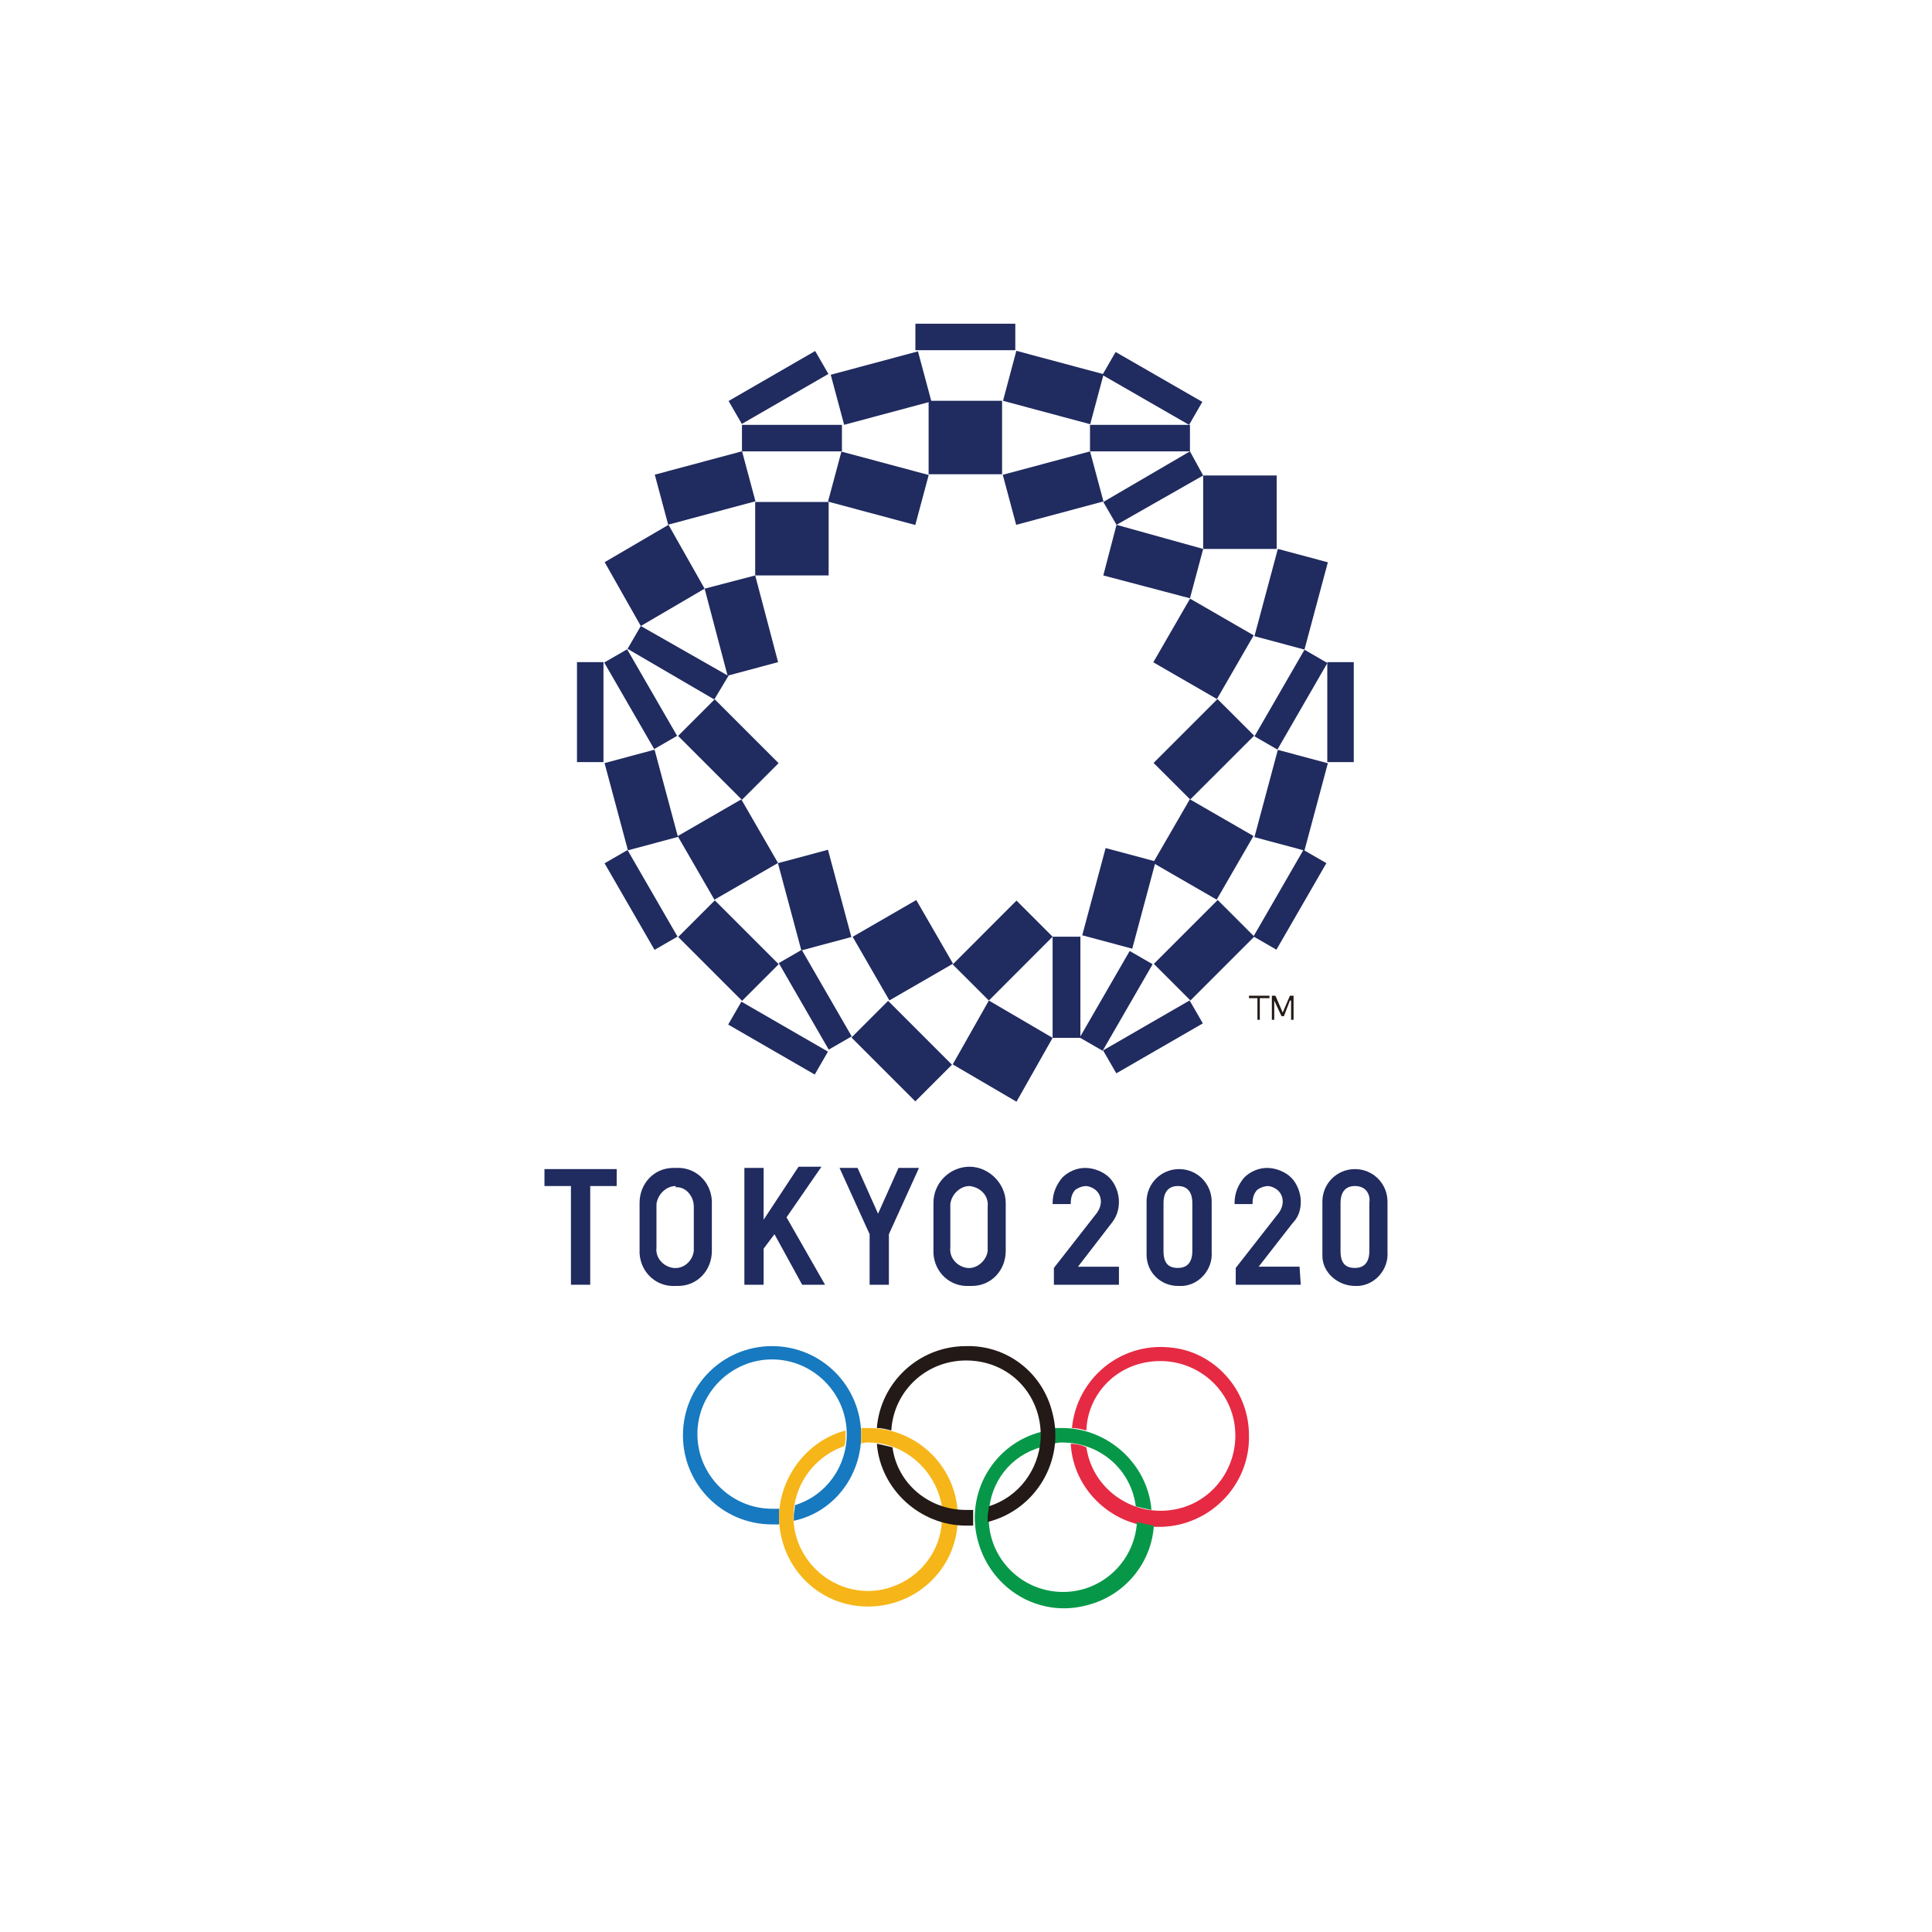 <?xml version="1.0" encoding="UTF-8" standalone="no"?>
<!-- Generator: Adobe Illustrator 16.0.0, SVG Export Plug-In . SVG Version: 6.00 Build 0)  -->

<svg
   xmlns:dc="http://purl.org/dc/elements/1.1/"
   xmlns:cc="http://creativecommons.org/ns#"
   xmlns:rdf="http://www.w3.org/1999/02/22-rdf-syntax-ns#"
   xmlns:svg="http://www.w3.org/2000/svg"
   xmlns="http://www.w3.org/2000/svg"
   xmlns:sodipodi="http://sodipodi.sourceforge.net/DTD/sodipodi-0.dtd"
   xmlns:inkscape="http://www.inkscape.org/namespaces/inkscape"
   version="1.1"
   id="Layer_1"
   x="0px"
   y="0px"
   width="700"
   height="700"
   viewBox="0 0 700 700"
   enable-background="new 0 0 80 108"
   xml:space="preserve"
   sodipodi:docname="tokyo-2020-logo.svg"
   inkscape:export-filename="G:\Users\suitedoalex\sites\tokyo-2020-logo-4.png"
   inkscape:export-xdpi="125.61448"
   inkscape:export-ydpi="125.61448"
   inkscape:version="0.92.4 (5da689c313, 2019-01-14)"><defs
   id="defs124" /><sodipodi:namedview
   pagecolor="#ffffff"
   bordercolor="#666666"
   borderopacity="1"
   objecttolerance="10"
   gridtolerance="10"
   guidetolerance="10"
   inkscape:pageopacity="0"
   inkscape:pageshadow="2"
   inkscape:window-width="1600"
   inkscape:window-height="837"
   id="namedview122"
   showgrid="false"
   inkscape:zoom="0.77257963"
   inkscape:cx="218.54195"
   inkscape:cy="296.98204"
   inkscape:window-x="-8"
   inkscape:window-y="-8"
   inkscape:window-maximized="1"
   inkscape:current-layer="Layer_1" />
<g
   id="g119"
   transform="matrix(5.059,0,0,5.059,142.582,71.727)">
	
		<rect
   x="55.359"
   y="29.632"
   transform="matrix(-0.5,0.866,-0.866,-0.5,114.944,-1.8)"
   width="5.265"
   height="5.262"
   id="rect2"
   style="fill:#202b5f" />
	<polygon
   points="57.986,19.875 57.986,25.136 63.25,25.136 63.25,19.875 "
   id="polygon4"
   style="fill:#202b5f" />
	
		<rect
   x="50.811"
   y="59.13"
   transform="matrix(-0.866,0.5,-0.5,-0.866,131.529,84.916)"
   width="7.155"
   height="1.896"
   id="rect6"
   style="fill:#202b5f" />
	<rect
   x="66.875"
   y="33.243"
   width="1.896"
   height="7.159"
   id="rect8"
   style="fill:#202b5f" />
	
		<rect
   x="60.624"
   y="49.328"
   transform="matrix(-0.5,0.866,-0.866,-0.5,139.84,19.802)"
   width="7.158"
   height="1.897"
   id="rect10"
   style="fill:#202b5f" />
	<polygon
   points="47.203,52.907 47.203,60.151 49.193,60.151 49.193,52.907 "
   id="polygon12"
   style="fill:#202b5f" />
	
		<rect
   x="54.805"
   y="52.032"
   transform="matrix(-0.707,0.707,-0.707,-0.707,137.181,50.94)"
   width="6.468"
   height="3.707"
   id="rect14"
   style="fill:#202b5f" />
	<polygon
   points="57.059,43.081 54.434,40.461 59.011,35.887 61.636,38.509 "
   id="polygon16"
   style="fill:#202b5f" />
	
		<rect
   x="48.739"
   y="48.322"
   transform="matrix(-0.259,0.966,-0.966,-0.259,113.884,12.952)"
   width="6.467"
   height="3.708"
   id="rect18"
   style="fill:#202b5f" />
	
		<rect
   x="61.048"
   y="41.261"
   transform="matrix(-0.259,0.966,-0.966,-0.259,122.585,-7.8)"
   width="6.471"
   height="3.708"
   id="rect20"
   style="fill:#202b5f" />
	
		<rect
   x="61.039"
   y="26.863"
   transform="matrix(-0.259,0.966,-0.966,-0.259,108.674,-25.913)"
   width="6.471"
   height="3.707"
   id="rect22"
   style="fill:#202b5f" />
	<polygon
   points="57.986,25.136 51.78,23.409 50.833,27.034 57.039,28.671 "
   id="polygon24"
   style="fill:#202b5f" />
	<rect
   x="25.902"
   y="21.772"
   width="5.261"
   height="5.261"
   id="rect26"
   style="fill:#202b5f" />
	<polygon
   points="15.121,26.084 17.71,30.656 22.28,27.981 19.693,23.409 "
   id="polygon28"
   style="fill:#202b5f" />
	
		<rect
   x="53.397"
   y="10.032"
   transform="matrix(-0.499,0.867,-0.867,-0.499,93.267,-26.685)"
   width="1.898"
   height="7.162"
   id="rect30"
   style="fill:#202b5f" />
	
		<rect
   x="23.992"
   y="12.621"
   transform="matrix(-0.866,0.5,-0.5,-0.866,58.233,11.537)"
   width="7.159"
   height="1.897"
   id="rect32"
   style="fill:#202b5f" />
	<rect
   x="37.375"
   y="9.006"
   width="7.156"
   height="1.897"
   id="rect34"
   style="fill:#202b5f" />
	<polygon
   points="57.039,18.148 50.833,21.772 51.78,23.409 57.986,19.875 "
   id="polygon36"
   style="fill:#202b5f" />
	<polygon
   points="49.895,16.203 43.65,14.528 44.606,10.947 50.856,12.621 "
   id="polygon38"
   style="fill:#202b5f" />
	
		<rect
   x="32.883"
   y="17.565"
   transform="matrix(-0.259,0.966,-0.966,-0.259,63.813,-7.376)"
   width="3.708"
   height="6.471"
   id="rect40"
   style="fill:#202b5f" />
	
		<rect
   x="44.011"
   y="18.92"
   transform="matrix(-0.966,0.259,-0.259,-0.966,98.259,28.611)"
   width="6.471"
   height="3.709"
   id="rect42"
   style="fill:#202b5f" />
	
		<rect
   x="31.687"
   y="11.763"
   transform="matrix(-0.966,0.259,-0.259,-0.966,72.177,17.727)"
   width="6.467"
   height="3.711"
   id="rect44"
   style="fill:#202b5f" />
	
		<rect
   x="19.084"
   y="18.918"
   transform="matrix(-0.966,0.259,-0.259,-0.966,49.256,35.055)"
   width="6.47"
   height="3.708"
   id="rect46"
   style="fill:#202b5f" />
	<polygon
   points="25.902,27.034 22.28,27.981 23.919,34.193 24.005,34.193 27.541,33.243 "
   id="polygon48"
   style="fill:#202b5f" />
	
		<rect
   x="33.841"
   y="51.249"
   transform="matrix(-0.866,0.5,-0.5,-0.866,95.001,82.3)"
   width="5.263"
   height="5.262"
   id="rect50"
   style="fill:#202b5f" />
	<polygon
   points="44.616,64.724 47.203,60.151 42.637,57.479 40.049,62.052 "
   id="polygon52"
   style="fill:#202b5f" />
	<rect
   x="13.139"
   y="33.243"
   width="1.897"
   height="7.159"
   id="rect54"
   style="fill:#202b5f" />
	
		<rect
   x="26.596"
   y="56.556"
   transform="matrix(-0.5,0.866,-0.866,-0.5,93.389,66.384)"
   width="1.894"
   height="7.158"
   id="rect56"
   style="fill:#202b5f" />
	
		<rect
   x="16.761"
   y="46.713"
   transform="matrix(-0.866,0.5,-0.5,-0.866,58.21,84.973)"
   width="1.899"
   height="7.158"
   id="rect58"
   style="fill:#202b5f" />
	<polygon
   points="24.005,34.193 23.919,34.193 17.71,30.656 16.761,32.292 22.972,35.917 "
   id="polygon60"
   style="fill:#202b5f" />
	
		<rect
   x="15.904"
   y="39.878"
   transform="matrix(-0.966,0.259,-0.259,-0.966,46.062,80.163)"
   width="3.708"
   height="6.467"
   id="rect62"
   style="fill:#202b5f" />
	
		<rect
   x="28.315"
   y="47.051"
   transform="matrix(-0.966,0.259,-0.259,-0.966,72.328,91.047)"
   width="3.708"
   height="6.468"
   id="rect64"
   style="fill:#202b5f" />
	
		<rect
   x="22.12"
   y="36.262"
   transform="matrix(-0.707,0.707,-0.707,-0.707,68.853,50.477)"
   width="3.709"
   height="6.469"
   id="rect66"
   style="fill:#202b5f" />
	
		<rect
   x="22.124"
   y="50.665"
   transform="matrix(-0.707,0.707,-0.707,-0.707,79.047,75.057)"
   width="3.709"
   height="6.469"
   id="rect68"
   style="fill:#202b5f" />
	
		<rect
   x="34.528"
   y="57.864"
   transform="matrix(-0.707,0.707,-0.707,-0.707,105.316,78.575)"
   width="3.712"
   height="6.469"
   id="rect70"
   style="fill:#202b5f" />
	<polygon
   points="42.637,57.479 47.203,52.907 44.616,50.32 40.049,54.893 "
   id="polygon72"
   style="fill:#202b5f" />
	<polygon
   points="58.953,50.254 54.396,47.622 57.03,43.067 61.587,45.696 "
   id="polygon74"
   style="fill:#202b5f" />
	
		<rect
   x="48.178"
   y="56.577"
   transform="matrix(-0.5,0.866,-0.866,-0.5,127.45,41.445)"
   width="7.158"
   height="1.897"
   id="rect76"
   style="fill:#202b5f" />
	
		<rect
   x="60.685"
   y="34.972"
   transform="matrix(-0.5,0.866,-0.866,-0.5,127.511,-1.764)"
   width="7.16"
   height="1.895"
   id="rect78"
   style="fill:#202b5f" />
	<rect
   x="38.322"
   y="14.526"
   width="5.262"
   height="5.261"
   id="rect80"
   style="fill:#202b5f" />
	<rect
   x="49.881"
   y="16.25"
   width="7.158"
   height="1.898"
   id="rect82"
   style="fill:#202b5f" />
	<rect
   x="24.955"
   y="16.25"
   width="7.159"
   height="1.898"
   id="rect84"
   style="fill:#202b5f" />
	
		<rect
   x="21.316"
   y="44.029"
   transform="matrix(-0.866,0.5,-0.5,-0.866,68.011,75.098)"
   width="5.26"
   height="5.26"
   id="rect86"
   style="fill:#202b5f" />
	
		<rect
   x="16.756"
   y="32.308"
   transform="matrix(-0.866,0.5,-0.5,-0.866,50.974,58.123)"
   width="1.895"
   height="7.158"
   id="rect88"
   style="fill:#202b5f" />
	
		<rect
   x="29.244"
   y="53.854"
   transform="matrix(-0.866,0.5,-0.5,-0.866,85.066,92.061)"
   width="1.899"
   height="7.157"
   id="rect90"
   style="fill:#202b5f" />
	<path
   id="Blue_Ring"
   d="m 33.492,88.616 c 0,-3.534 -2.845,-6.387 -6.382,-6.387 -3.537,0 -6.382,2.853 -6.382,6.387 0,3.535 2.845,6.382 6.382,6.382 v 0 c 0.173,0 0.346,0 0.519,0 0,-0.175 0,-0.346 0,-0.516 0,-0.176 0,-0.346 0,-0.606 H 27.11 c -2.933,0 -5.347,-2.417 -5.347,-5.345 0,-2.938 2.414,-5.349 5.347,-5.349 2.933,0 5.349,2.411 5.349,5.349 0,2.326 -1.466,4.396 -3.709,5.088 0,0.257 -0.085,0.518 -0.085,0.777 v 0.342 c 2.844,-0.601 4.827,-3.193 4.827,-6.122 z"
   inkscape:connector-curvature="0"
   style="fill:#1779bf" />
	<path
   id="Red_Ring"
   d="m 61.266,88.616 c 0.085,3.535 -2.757,6.468 -6.296,6.558 -3.364,0.085 -6.297,-2.591 -6.468,-5.955 0.341,0 0.777,0.089 1.118,0.26 0.436,2.934 3.193,4.918 6.126,4.482 2.933,-0.426 4.912,-3.188 4.487,-6.121 -0.437,-2.933 -3.194,-4.918 -6.127,-4.482 -2.501,0.341 -4.401,2.411 -4.486,4.914 -0.341,-0.091 -0.688,-0.176 -1.033,-0.176 0.346,-3.534 3.449,-6.121 6.983,-5.775 3.194,0.26 5.696,3.017 5.696,6.295 z"
   inkscape:connector-curvature="0"
   style="fill:#e62a43" />
	<path
   id="Green_Ring"
   d="m 47.896,89.133 c 2.672,0 4.918,1.9 5.264,4.572 0.346,0.085 0.687,0.171 1.123,0.256 -0.262,-3.279 -3.108,-5.865 -6.387,-5.865 -0.17,0 -0.342,0 -0.602,0 v 0.521 c 0,0.171 0,0.342 0,0.603 0.26,-0.087 0.432,-0.087 0.602,-0.087 z m 5.348,5.69 c -0.176,2.938 -2.677,5.174 -5.604,5.004 -2.933,-0.172 -5.175,-2.673 -5.003,-5.605 0.085,-2.241 1.554,-4.142 3.705,-4.743 0,-0.26 0.089,-0.521 0.089,-0.777 v -0.346 c -3.453,0.863 -5.519,4.402 -4.571,7.851 0.947,3.449 4.396,5.521 7.846,4.568 2.677,-0.688 4.577,-3.014 4.747,-5.69 -0.521,-0.087 -0.862,-0.176 -1.209,-0.262 z"
   inkscape:connector-curvature="0"
   style="fill:#069848" />
	<path
   id="Yellow_Ring"
   d="m 33.492,89.219 c 0,-0.171 0,-0.346 0,-0.603 v -0.521 c 0.173,0 0.346,0 0.519,0 3.364,0 6.124,2.586 6.382,5.865 -0.343,0 -0.777,-0.085 -1.12,-0.256 -0.431,-2.587 -2.675,-4.572 -5.262,-4.572 -0.173,10e-4 -0.346,10e-4 -0.519,0.087 z m 6.901,5.779 c -0.258,3.535 -3.363,6.127 -6.9,5.865 -3.534,-0.26 -6.124,-3.363 -5.863,-6.902 0.258,-2.673 2.156,-5.003 4.742,-5.689 v 0.345 c 0,0.257 0,0.517 -0.085,0.777 -2.76,0.947 -4.314,3.966 -3.364,6.729 0.948,2.756 3.968,4.312 6.728,3.363 2.068,-0.691 3.534,-2.587 3.622,-4.747 0.431,0.17 0.776,0.259 1.12,0.259 z"
   inkscape:connector-curvature="0"
   style="fill:#f6b619" />
	<path
   id="Black_Ring"
   d="m 40.997,82.229 c -3.364,0 -6.124,2.592 -6.382,5.866 0.344,0 0.689,0.085 1.036,0.176 0.17,-2.934 2.672,-5.18 5.692,-5.004 3.019,0.175 5.174,2.677 4.999,5.69 -0.171,2.16 -1.55,4.055 -3.705,4.747 0,0.256 -0.086,0.517 -0.086,0.777 v 0.341 C 46,93.96 48.071,90.426 47.203,87.061 46.517,84.13 43.93,82.145 40.997,82.229 Z m 0,11.732 c -2.675,0 -4.916,-1.896 -5.261,-4.482 -0.346,-0.085 -0.689,-0.171 -1.121,-0.26 0.259,3.278 3.104,5.865 6.382,5.865 0.17,0 0.346,0 0.516,0 0,-0.175 0,-0.346 0,-0.518 0,-0.17 0,-0.345 0,-0.605 -0.17,0 -0.346,0 -0.516,0 z"
   inkscape:connector-curvature="0"
   style="fill:#231916" />
	<path
   d="M 14.086,77.833 H 12.707 V 70.764 H 10.81 v -1.213 h 5.173 v 1.213 h -1.897 z"
   id="path97"
   inkscape:connector-curvature="0"
   style="fill:#202b5f" />
	<path
   d="m 30.905,77.833 h -1.639 l -1.983,-3.619 -0.777,1.032 v 2.587 h -1.379 v -8.366 h 1.379 v 3.709 0 l 2.501,-3.795 h 1.64 l -2.501,3.625 z"
   id="path99"
   inkscape:connector-curvature="0"
   style="fill:#202b5f" />
	<path
   d="m 35.39,77.833 h -1.293 v -3.619 l -2.155,-4.747 h 1.293 l 1.466,3.278 v 0 l 1.466,-3.278 h 1.466 l -2.156,4.747 v 3.619 z"
   id="path101"
   inkscape:connector-curvature="0"
   style="fill:#202b5f" />
	<path
   d="m 51.951,77.833 h -4.657 v -1.203 0 l 3.103,-3.971 c 0.171,-0.256 0.262,-0.521 0.262,-0.777 0,-0.606 -0.432,-1.032 -1.038,-1.118 v 0 c -0.256,0 -0.517,0.086 -0.777,0.257 -0.256,0.255 -0.341,0.606 -0.341,0.947 v 0.086 h -1.299 v -0.086 c 0,-0.692 0.266,-1.293 0.692,-1.811 0.437,-0.431 1.037,-0.69 1.639,-0.69 0.606,0 1.299,0.26 1.726,0.69 0.435,0.432 0.691,1.118 0.691,1.725 0,0.607 -0.171,1.124 -0.606,1.64 l -2.326,3.019 v 0 h 2.933 v 1.292 z"
   id="path103"
   inkscape:connector-curvature="0"
   style="fill:#202b5f" />
	<path
   d="m 64.975,77.833 h -4.657 v -1.203 0 l 3.104,-3.971 c 0.175,-0.256 0.261,-0.521 0.261,-0.777 0,-0.606 -0.432,-1.032 -1.033,-1.118 v 0 c -0.265,0 -0.521,0.086 -0.776,0.257 -0.261,0.255 -0.351,0.606 -0.351,0.947 v 0.086 h -1.288 v -0.086 c 0,-0.692 0.255,-1.293 0.687,-1.811 0.431,-0.431 1.037,-0.69 1.64,-0.69 0.602,0 1.293,0.26 1.724,0.69 0.432,0.432 0.691,1.118 0.691,1.725 0,0.607 -0.175,1.124 -0.601,1.554 l -2.417,3.104 v 0 h 2.929 z"
   id="path105"
   inkscape:connector-curvature="0"
   style="fill:#202b5f" />
	<path
   d="m 41.253,77.919 c -1.376,0.085 -2.5,-0.948 -2.584,-2.327 0,-0.09 0,-0.09 0,-0.175 v -3.449 c 0,-1.465 1.208,-2.587 2.584,-2.587 1.384,0 2.591,1.208 2.591,2.587 v 3.449 c 0,1.383 -1.037,2.502 -2.415,2.502 v 0 z m 0,-7.155 c -0.688,0 -1.291,0.603 -1.376,1.29 v 3.107 c -0.088,0.777 0.516,1.379 1.207,1.469 0.691,0.086 1.382,-0.521 1.468,-1.213 0,-0.085 0,-0.171 0,-0.171 V 72.228 C 42.637,71.452 42.03,70.85 41.253,70.764 Z"
   id="path107"
   inkscape:connector-curvature="0"
   style="fill:#202b5f" />
	<path
   d="m 20.209,77.919 c -1.378,0.085 -2.499,-0.948 -2.587,-2.327 0,-0.09 0,-0.09 0,-0.175 v -3.449 c 0,-1.379 1.035,-2.501 2.417,-2.501 0.085,0 0.17,0 0.17,0 1.381,-0.086 2.502,0.947 2.589,2.33 0,0.085 0,0.171 0,0.171 v 3.449 c 0,1.383 -1.035,2.502 -2.416,2.502 v 0 z m 0,-7.155 c -0.689,0 -1.293,0.603 -1.378,1.29 v 0.085 3.022 c -0.088,0.777 0.516,1.379 1.208,1.469 0.774,0.086 1.378,-0.521 1.466,-1.213 0,-0.085 0,-0.171 0,-0.171 v -3.018 c 0,-0.692 -0.519,-1.379 -1.208,-1.379 h -0.088 z"
   id="path109"
   inkscape:connector-curvature="0"
   style="fill:#202b5f" />
	<path
   d="m 56.177,77.919 c -1.207,0 -2.245,-0.948 -2.245,-2.241 0,-0.086 0,-0.176 0,-0.176 v -3.62 c 0,-1.293 1.038,-2.331 2.331,-2.331 1.293,0 2.331,1.038 2.331,2.331 v 0 3.62 c 0.085,1.214 -0.863,2.331 -2.07,2.417 -0.091,0 -0.177,0 -0.347,0 z m 0,-7.155 c -0.861,0 -1.032,0.688 -1.032,1.204 v 3.449 c 0,0.862 0.341,1.213 1.032,1.213 0.692,0 1.033,-0.437 1.033,-1.213 v -3.449 c 0,-0.516 -0.171,-1.204 -1.033,-1.204 z"
   id="path111"
   inkscape:connector-curvature="0"
   style="fill:#202b5f" />
	<path
   d="m 68.856,77.919 c -1.209,0 -2.332,-0.948 -2.332,-2.151 0,-0.09 0,-0.176 0,-0.266 v -3.62 c 0,-1.293 1.037,-2.331 2.332,-2.331 1.293,0 2.33,1.038 2.33,2.331 v 0 3.62 c 0.085,1.214 -0.862,2.331 -2.075,2.417 -0.085,0 -0.171,0 -0.255,0 z m 0,-7.155 c -0.863,0 -1.033,0.688 -1.033,1.204 v 3.449 c 0,0.862 0.341,1.213 1.033,1.213 0.69,0 1.031,-0.437 1.031,-1.213 v -3.449 c 0.087,-0.516 -0.169,-1.204 -1.031,-1.204 z"
   id="path113"
   inkscape:connector-curvature="0"
   style="fill:#202b5f" />
	<polygon
   points="61.266,57.134 61.266,57.309 61.872,57.309 61.872,58.858 62.042,58.858 62.042,57.309 62.734,57.309 62.734,57.134 "
   id="polygon115"
   style="fill:#231916" />
	<polygon
   points="63.075,57.479 63.075,57.479 63.596,58.598 63.768,58.598 64.198,57.479 64.283,57.479 64.283,58.858 64.459,58.858 64.459,57.134 64.198,57.134 63.682,58.342 63.161,57.134 62.905,57.134 62.905,58.858 63.075,58.858 "
   id="polygon117"
   style="fill:#231916" />
</g>
</svg>